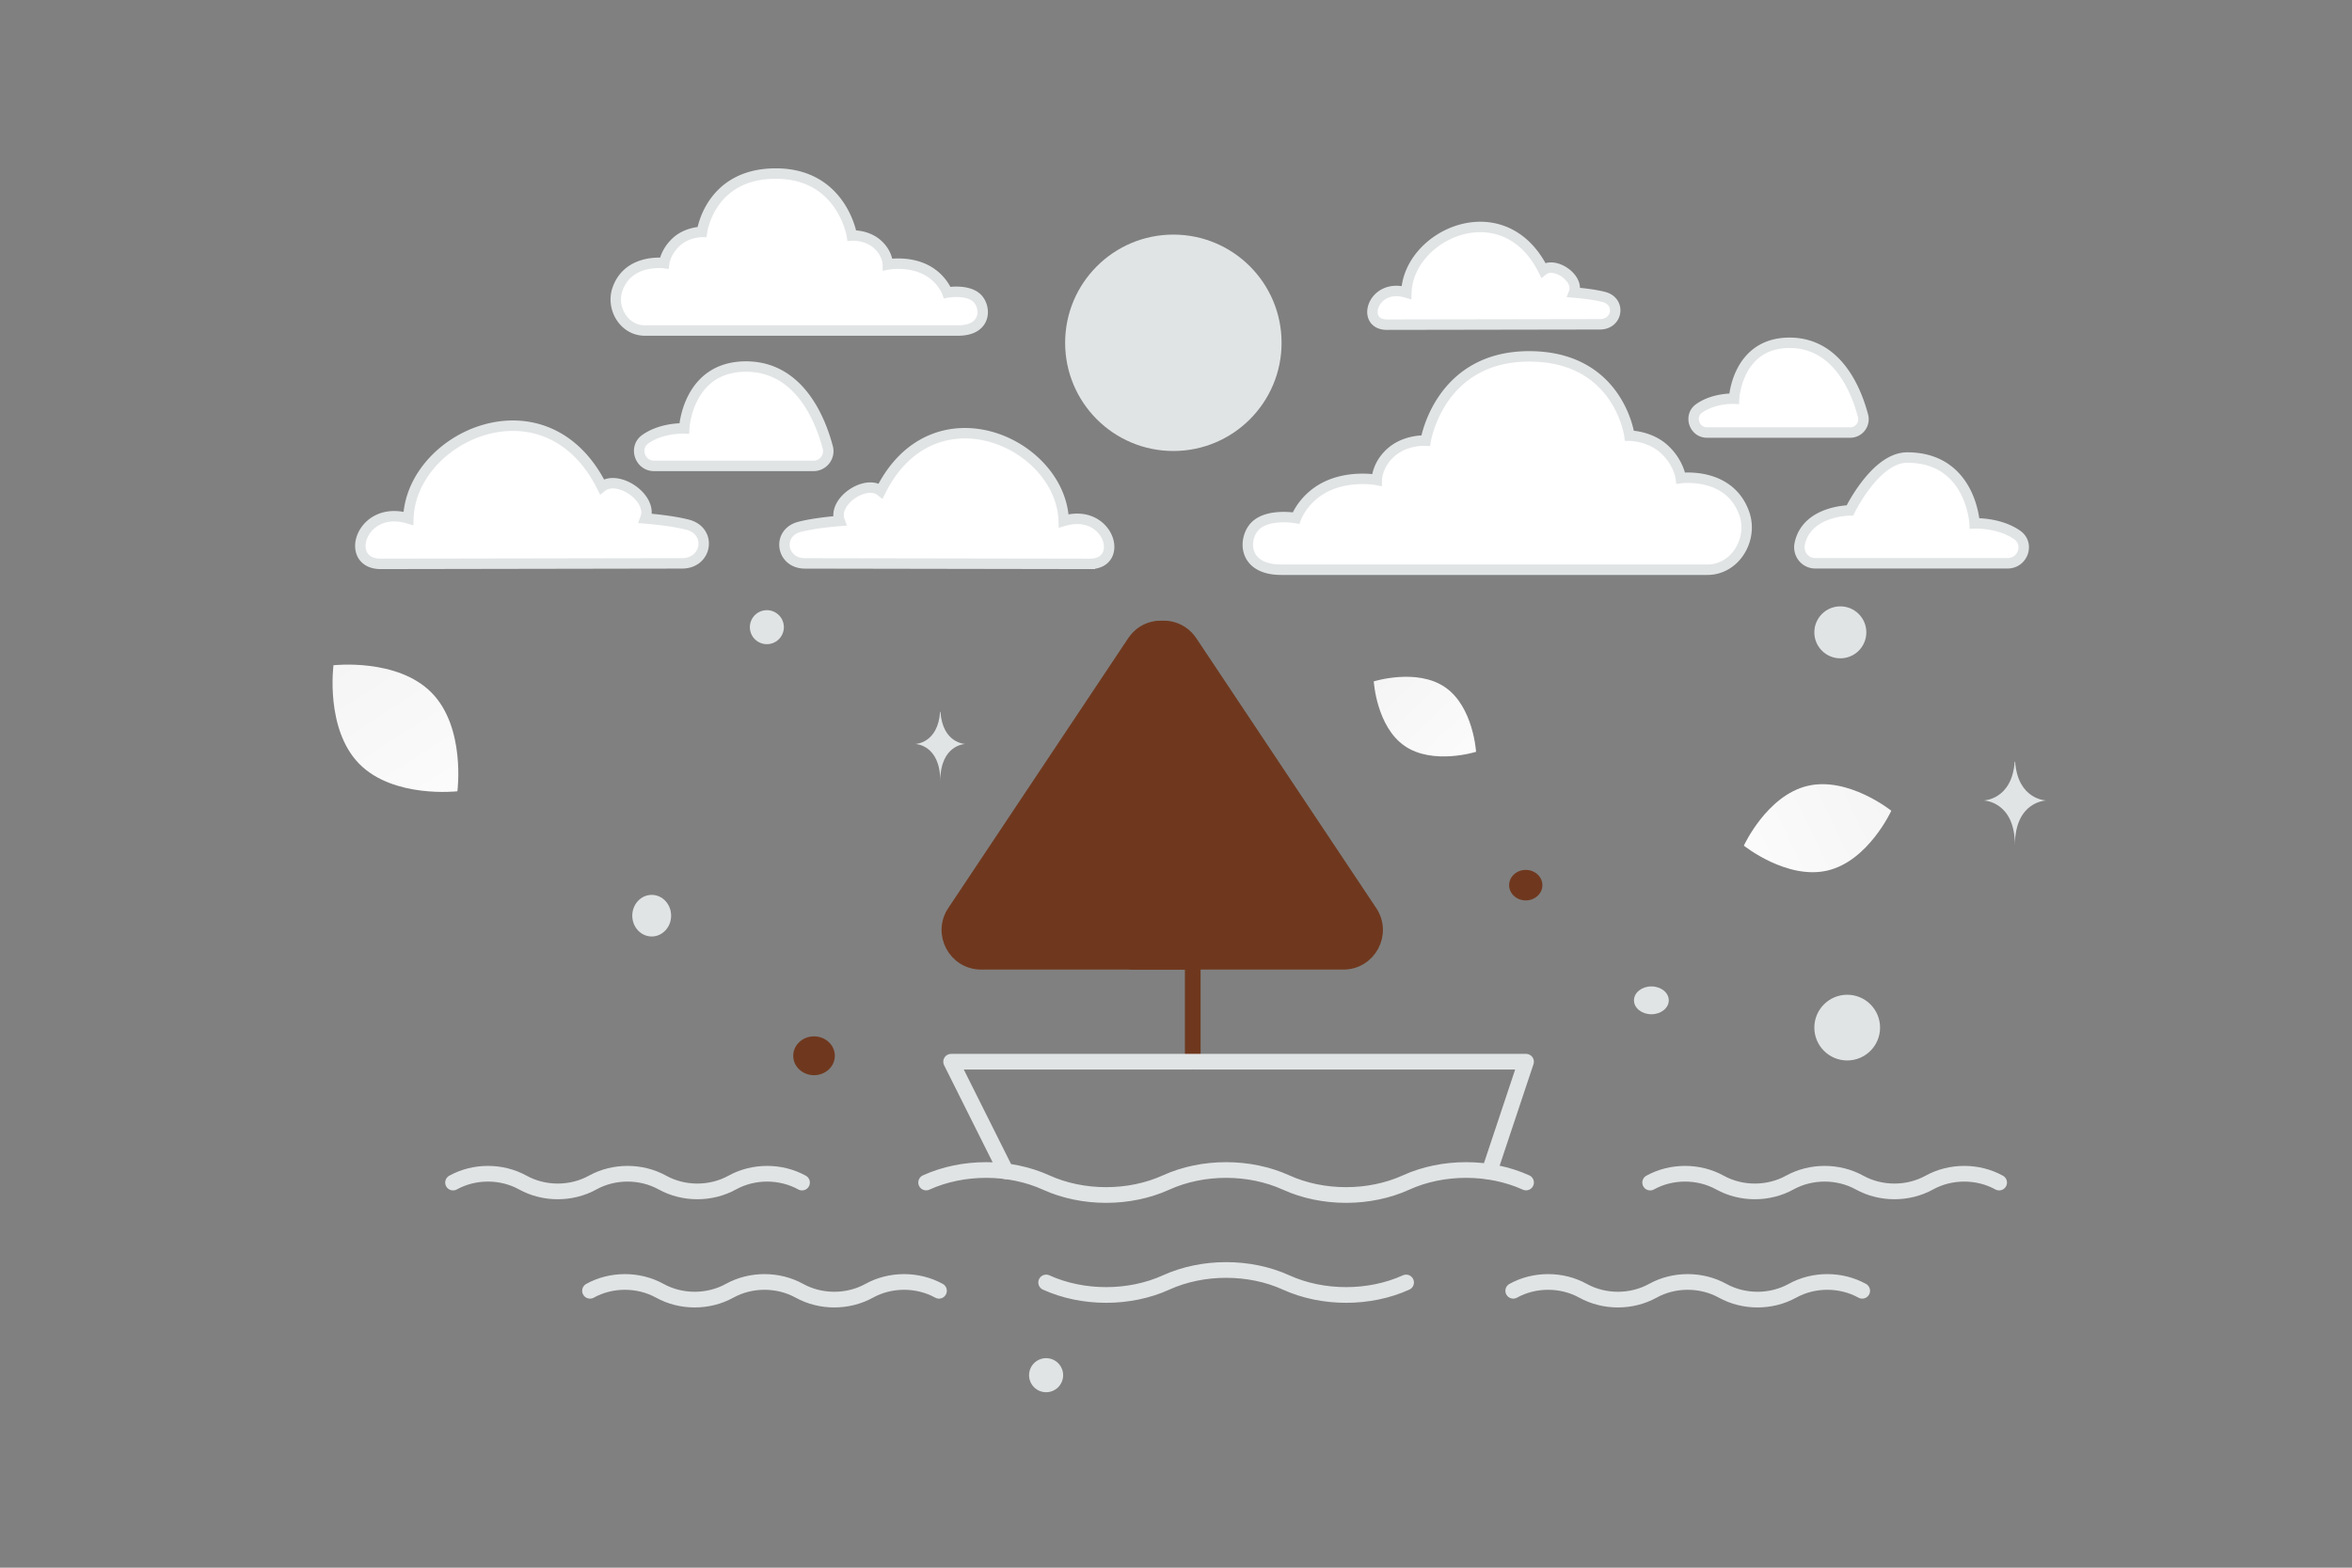 <svg width="900" height="600" viewBox="0 0 900 600" fill="none" xmlns="http://www.w3.org/2000/svg"><rect x="0" y="0" width="900" height="600" fill="#808080" stroke="none"/><path fill="transparent" d="M0 0h900v600H0z"/><path d="M354.387 452.58c14.029-6.376 31.883-6.376 45.911 0 14.029 6.377 31.883 6.377 45.911 0 14.029-6.376 31.883-6.376 45.912 0 14.028 6.377 31.882 6.377 45.911 0 14.028-6.376 31.882-6.376 45.911 0m-410.584.026c8.161-4.508 18.547-4.508 26.707 0 8.161 4.507 18.547 4.507 26.707 0 8.16-4.508 18.547-4.508 26.707 0 8.16 4.507 18.546 4.507 26.707 0 8.16-4.508 18.546-4.508 26.707 0m324.54 0c8.16-4.508 18.546-4.508 26.707 0 8.16 4.507 18.546 4.507 26.707 0 8.16-4.508 18.546-4.508 26.707 0 8.16 4.507 18.546 4.507 26.707 0 8.16-4.508 18.546-4.508 26.707 0m-185.935 41.412c8.161-4.507 18.547-4.507 26.707 0 8.161 4.508 18.547 4.508 26.707 0 8.161-4.507 18.547-4.507 26.707 0 8.16 4.508 18.547 4.508 26.707 0 8.16-4.507 18.546-4.507 26.707 0m-486.81 0c8.16-4.507 18.546-4.507 26.707 0 8.16 4.508 18.546 4.508 26.707 0 8.16-4.507 18.546-4.507 26.707 0 8.16 4.508 18.546 4.508 26.707 0 8.16-4.507 18.546-4.507 26.707 0m41.005-3.179c14.028 6.377 31.883 6.377 45.911 0 14.029-6.376 31.883-6.376 45.911 0 14.029 6.377 31.883 6.377 45.911 0" stroke="#E1E4E5" stroke-width="6" stroke-linecap="round" stroke-linejoin="round"/><path fill-rule="evenodd" clip-rule="evenodd" d="M456.411 406.351V252.727c0-12.013-15.585-16.732-22.255-6.734l-68.803 103.211c-5.381 8.073.396 18.887 10.101 18.887h80.957" fill="#6f381e"/><path d="M456.411 406.351V252.727c0-12.013-15.585-16.732-22.255-6.734l-68.803 103.211c-5.381 8.073.396 18.887 10.101 18.887h80.957" stroke="#6f381e" stroke-width="6" stroke-linecap="round" stroke-linejoin="round"/><path fill-rule="evenodd" clip-rule="evenodd" d="M433.064 368.091V252.727c0-12.013 15.584-16.732 22.254-6.734l68.803 103.211c5.381 8.073-.396 18.887-10.101 18.887h-80.956z" fill="#6f381e" stroke="#6f381e" stroke-width="6" stroke-linecap="round" stroke-linejoin="round"/><path d="m569.914 448.437 14.028-42.085H363.951l20.966 41.945" stroke="#E1E4E5" stroke-width="6" stroke-linecap="round" stroke-linejoin="round"/><path fill-rule="evenodd" clip-rule="evenodd" d="M407.581 131.199c0 22.869 18.539 41.41 41.409 41.41 22.87 0 41.41-18.541 41.41-41.41 0-22.87-18.54-41.41-41.41-41.41-22.87 0-41.409 18.54-41.409 41.41z" fill="#E1E4E5"/><path fill-rule="evenodd" clip-rule="evenodd" d="M145.681 215.806c-14.403 0-7.664-22.839 10.583-17.384 1.011-31.712 52.701-54.916 74.075-12.143 6.043-4.782 19.613 4.25 16.608 12.143 6.713.572 11.994 1.349 16.103 2.377 9.487 2.375 7.609 14.9-2.17 14.812l-115.199.195zm271.362.001c13.62 0 7.247-21.597-10.008-16.439-.955-29.988-49.834-51.929-70.046-11.482-5.715-4.522-18.547 4.019-15.705 11.482-6.348.541-11.342 1.275-15.227 2.248-8.971 2.245-7.195 14.089 2.052 14.007l108.934.184zm113.637-91.554c-10.184 0-5.419-16.149 7.483-12.291.714-22.424 37.263-38.83 52.376-8.586 4.273-3.382 13.868 3.005 11.744 8.586 4.746.404 8.48.953 11.385 1.68 6.708 1.679 5.38 10.536-1.534 10.474l-81.454.137zm-219.393 54.058h-61.015c-5.456 0-7.806-7.079-3.342-10.218l.189-.134c6.356-4.377 14.698-3.98 14.698-3.98s1.19-23.687 23.634-23.687c20.291 0 28.383 19.958 31.302 30.954.948 3.572-1.777 7.065-5.466 7.065zm396.701-12.77h-54.81c-4.901 0-7.012-6.394-3.002-9.229a6.57 6.57 0 0 1 .17-.121c5.709-3.954 13.203-3.595 13.203-3.595s1.069-21.395 21.23-21.395c18.228 0 25.497 18.027 28.119 27.959.851 3.226-1.596 6.381-4.91 6.381zm-13.336 50.046h73.529c5.953 0 8.521-7.535 3.647-10.878l-.206-.141c-6.937-4.661-16.041-4.238-16.041-4.238s-1.301-25.214-25.796-25.214c-12.111 0-21.898 20.236-21.898 20.236s-16.475 0-19.201 12.713c-.824 3.852 1.939 7.522 5.966 7.522zm-41.356 2.461H490.283c-15.302 0-14.6-12.665-9.602-17.078 5.123-4.523 15.245-2.689 15.245-2.689s3.014-8.519 12.933-12.666c8.774-3.668 17.966-1.923 17.966-1.923s0-5.846 5.618-10.688c5.619-4.843 13.109-4.372 13.109-4.372s5.15-32.238 39.56-32.238c34.411 0 38.39 30.355 38.39 30.355s7.725 0 13.343 5.178c5.618 5.176 6.32 11.059 6.32 11.059s18.789-2.545 24.346 13.748c3.311 9.71-3.493 21.314-14.215 21.314zm-406.592-91.553h119.911c11.256 0 10.739-9.317 7.062-12.563-3.768-3.327-11.214-1.977-11.214-1.977s-2.217-6.267-9.513-9.317c-6.454-2.699-13.216-1.415-13.216-1.415s0-4.3-4.132-7.862c-4.133-3.562-9.643-3.216-9.643-3.216s-3.788-23.714-29.1-23.714S268.62 88.76 268.62 88.76s-5.682 0-9.815 3.808c-4.133 3.808-4.649 8.135-4.649 8.135s-13.821-1.872-17.908 10.113c-2.436 7.143 2.568 15.679 10.456 15.679z" fill="#fff" stroke="#E1E4E5" stroke-width="4"/><path d="M699.345 333.17c-15.578 3.69-32.055-9.521-32.055-9.521s8.793-19.188 24.376-22.867c15.579-3.691 32.05 9.509 32.05 9.509s-8.792 19.188-24.371 22.879z" fill="url(#a)"/><path d="M537.506 285.499c10.806 7.443 27.315 2.24 27.315 2.24s-1.022-17.269-11.836-24.705c-10.806-7.443-27.308-2.248-27.308-2.248s1.022 17.27 11.829 24.713z" fill="url(#b)"/><path d="M137.46 292.335c13.088 13.321 37.563 10.512 37.563 10.512s3.238-24.407-9.862-37.719c-13.088-13.321-37.551-10.521-37.551-10.521s-3.238 24.407 9.85 37.728z" fill="url(#c)"/><ellipse cx="583.836" cy="338.777" rx="6.371" ry="5.84" transform="rotate(180 583.836 338.777)" fill="#6f381e"/><ellipse cx="311.49" cy="404.077" rx="7.963" ry="7.432" transform="rotate(180 311.49 404.077)" fill="#6f381e"/><circle r="12.575" transform="matrix(-1 0 0 1 706.837 393.293)" fill="#E1E4E5"/><ellipse rx="7.432" ry="7.963" transform="matrix(-1 0 0 1 249.375 350.457)" fill="#E1E4E5"/><circle r="6.517" transform="matrix(-1 0 0 1 400.295 526.328)" fill="#E1E4E5"/><circle r="9.947" transform="matrix(-1 0 0 1 704.209 242.016)" fill="#E1E4E5"/><circle r="6.506" transform="scale(1 -1) rotate(-75 -9.689 -311.23)" fill="#E1E4E5"/><ellipse rx="6.658" ry="5.327" transform="matrix(-1 0 0 1 631.904 382.859)" fill="#E1E4E5"/><path d="M770.926 291.528h.174c1.031 14.614 11.9 14.839 11.9 14.839s-11.985.234-11.985 17.121c0-16.887-11.985-17.121-11.985-17.121s10.864-.225 11.896-14.839zM359.73 272.416h.139c.822 12.138 9.488 12.325 9.488 12.325s-9.556.194-9.556 14.22c0-14.026-9.556-14.22-9.556-14.22s8.662-.187 9.485-12.325z" fill="#E1E4E5"/><defs><linearGradient id="a" x1="640.681" y1="342.346" x2="777.054" y2="277.919" gradientUnits="userSpaceOnUse"><stop stop-color="#fff"/><stop offset="1" stop-color="#EEE"/></linearGradient><linearGradient id="b" x1="579.601" y1="309.921" x2="494.536" y2="220.223" gradientUnits="userSpaceOnUse"><stop stop-color="#fff"/><stop offset="1" stop-color="#EEE"/></linearGradient><linearGradient id="c" x1="189.679" y1="337.836" x2="95.06" y2="189.512" gradientUnits="userSpaceOnUse"><stop stop-color="#fff"/><stop offset="1" stop-color="#EEE"/></linearGradient></defs></svg>